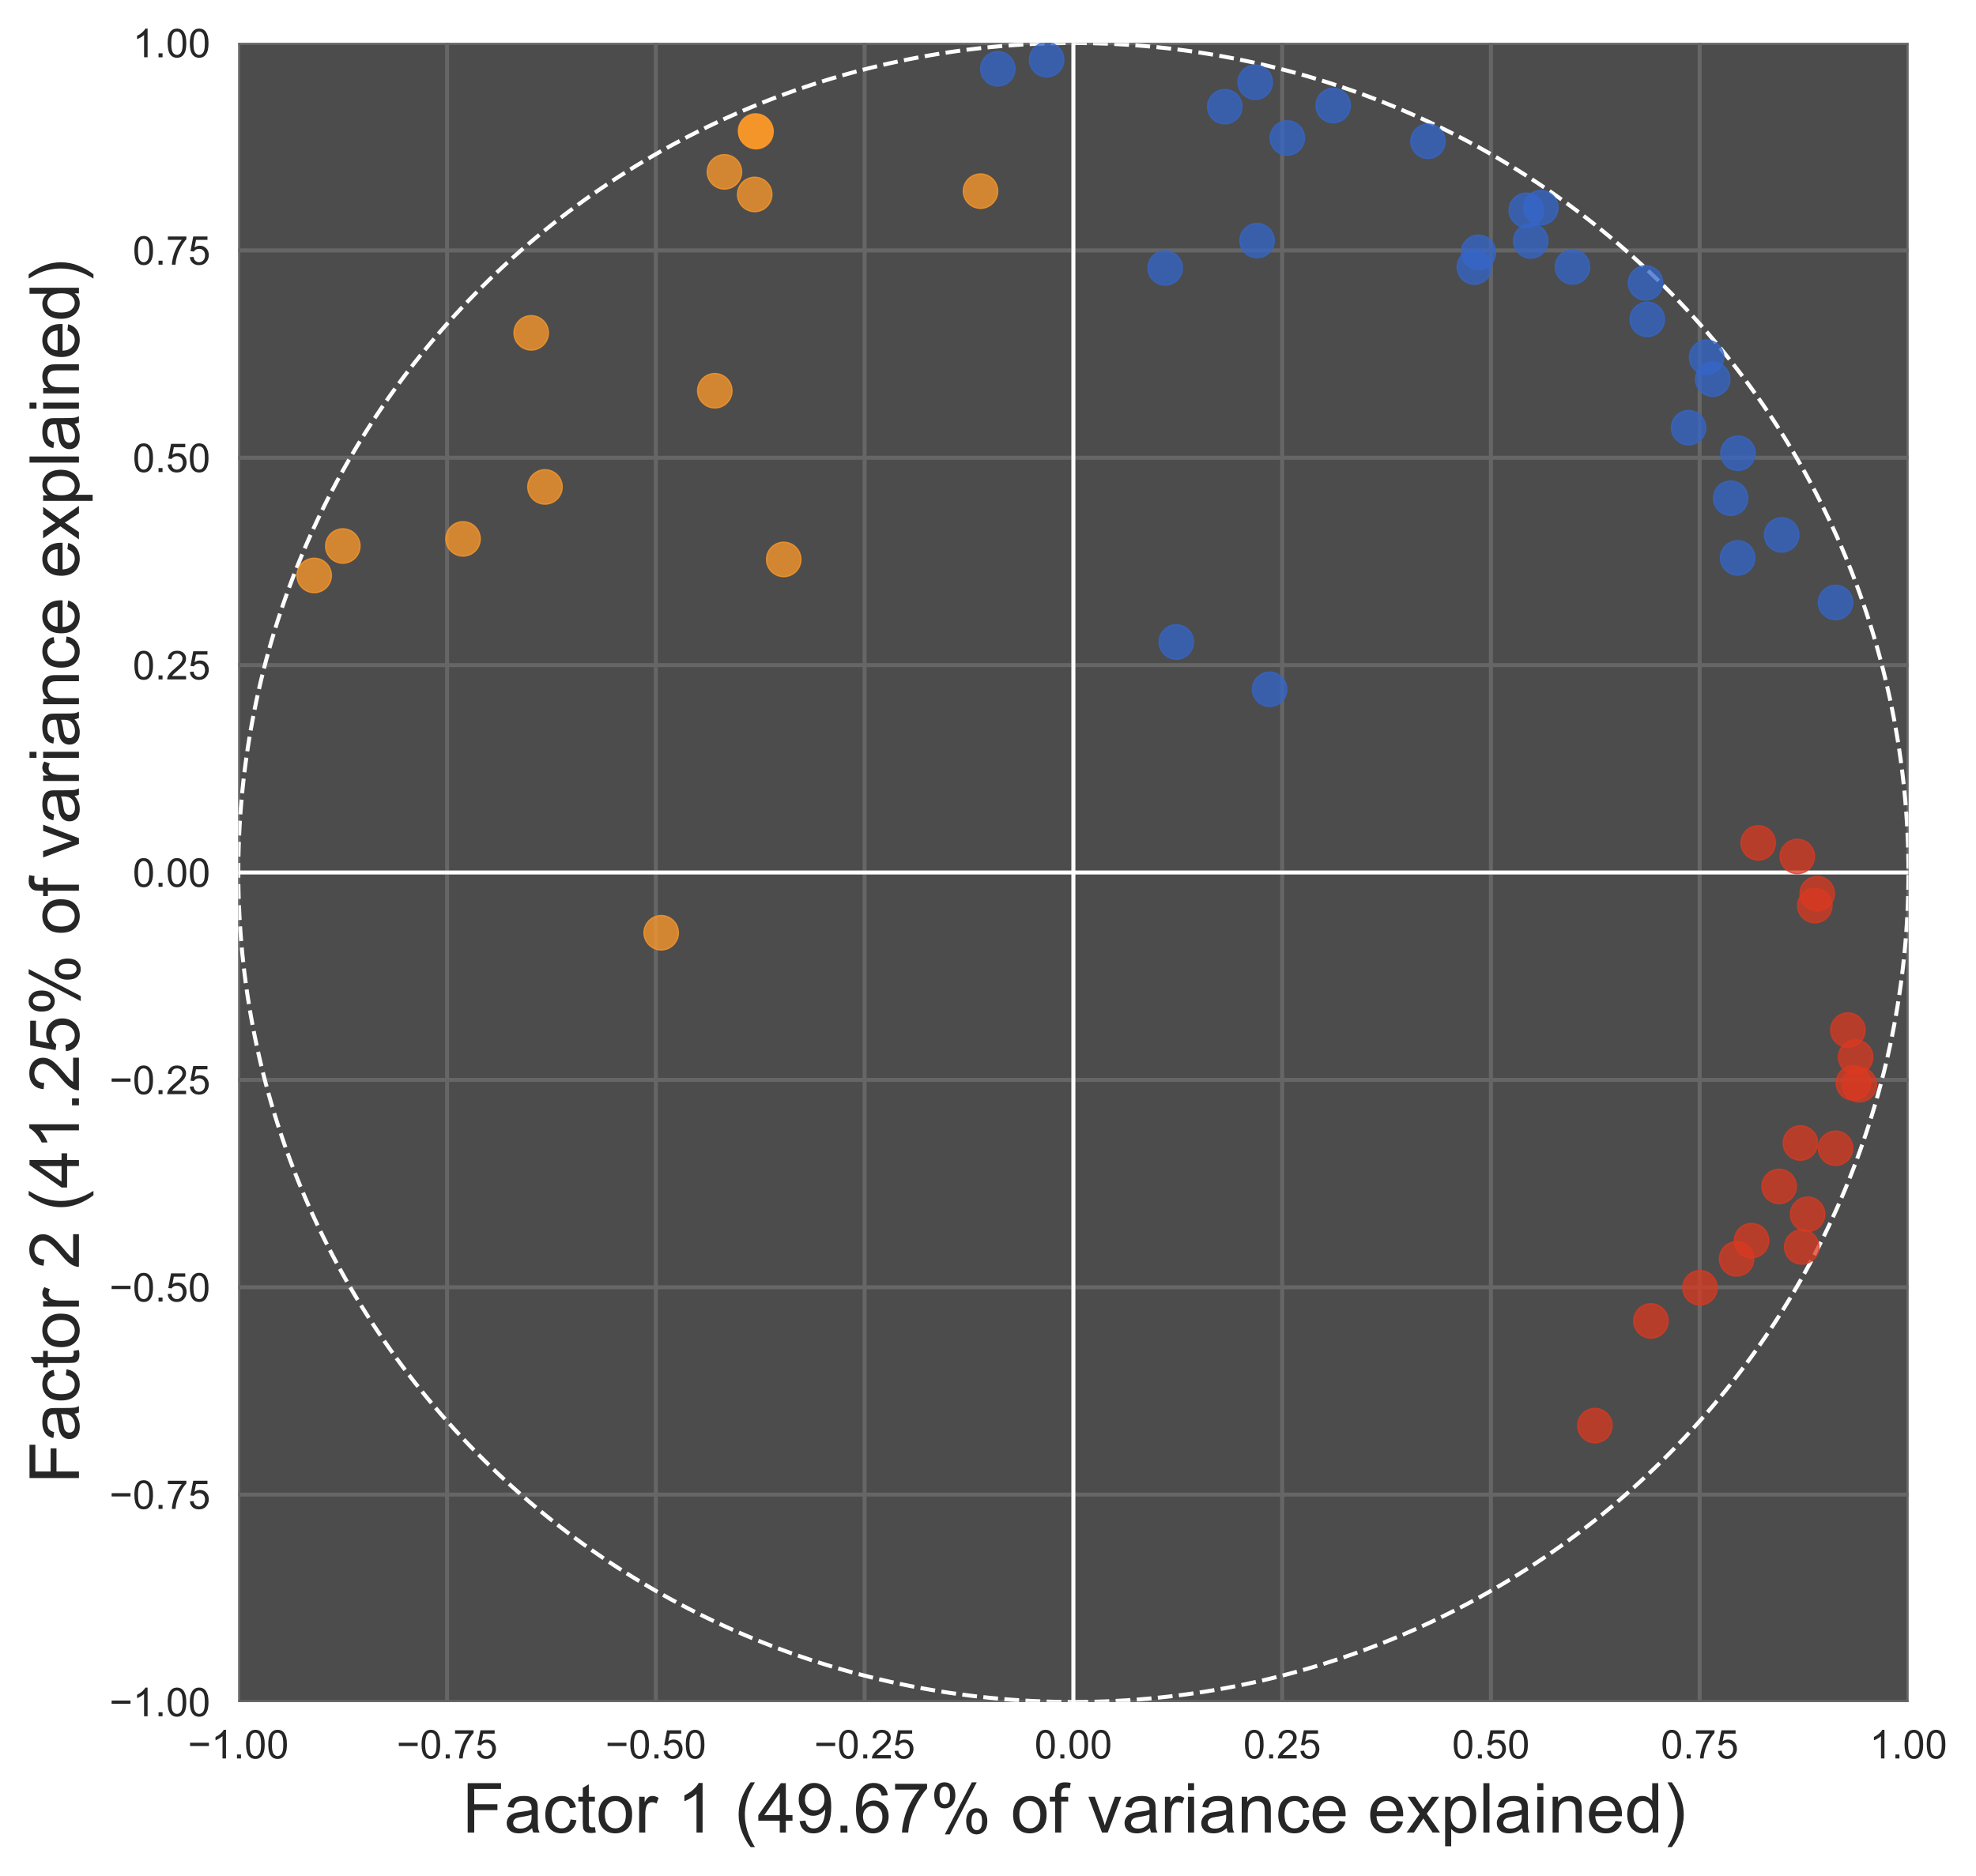 <?xml version="1.0" encoding="utf-8" standalone="no"?>
<!DOCTYPE svg PUBLIC "-//W3C//DTD SVG 1.1//EN"
  "http://www.w3.org/Graphics/SVG/1.1/DTD/svg11.dtd">
<!-- Created with matplotlib (https://matplotlib.org/) -->
<svg height="470.14pt" version="1.1" viewBox="0 0 495.148 470.14" width="495.148pt" xmlns="http://www.w3.org/2000/svg" xmlns:xlink="http://www.w3.org/1999/xlink">
 <defs>
  <style type="text/css">
*{stroke-linecap:butt;stroke-linejoin:round;}
  </style>
 </defs>
 <g id="figure_1">
  <g id="patch_1">
   <path d="M 0 470.14 
L 495.148 470.14 
L 495.148 0 
L 0 0 
z
" style="fill:#ffffff;"/>
  </g>
  <g id="axes_1">
   <g id="patch_2">
    <path d="M 59.718 426.579 
L 478.218 426.579 
L 478.218 10.779 
L 59.718 10.779 
z
" style="fill:#4c4c4c;"/>
   </g>
   <g id="matplotlib.axis_1">
    <g id="xtick_1">
     <g id="line2d_1">
      <path clip-path="url(#p91eb3bafde)" d="M 59.718 426.579 
L 59.718 10.779 
" style="fill:none;stroke:#666666;stroke-linecap:round;"/>
     </g>
     <g id="line2d_2"/>
     <g id="text_1">
      <!-- −1.00 -->
      <defs>
       <path d="M 52.828 31.203 
L 5.562 31.203 
L 5.562 39.406 
L 52.828 39.406 
z
" id="ArialMT-8722"/>
       <path d="M 37.25 0 
L 28.469 0 
L 28.469 56 
Q 25.297 52.984 20.141 49.953 
Q 14.984 46.922 10.891 45.406 
L 10.891 53.906 
Q 18.266 57.375 23.781 62.297 
Q 29.297 67.234 31.594 71.875 
L 37.25 71.875 
z
" id="ArialMT-49"/>
       <path d="M 9.078 0 
L 9.078 10.016 
L 19.094 10.016 
L 19.094 0 
z
" id="ArialMT-46"/>
       <path d="M 4.156 35.297 
Q 4.156 48 6.766 55.734 
Q 9.375 63.484 14.516 67.672 
Q 19.672 71.875 27.484 71.875 
Q 33.25 71.875 37.594 69.547 
Q 41.938 67.234 44.766 62.859 
Q 47.609 58.5 49.219 52.219 
Q 50.828 45.953 50.828 35.297 
Q 50.828 22.703 48.234 14.969 
Q 45.656 7.234 40.5 3 
Q 35.359 -1.219 27.484 -1.219 
Q 17.141 -1.219 11.234 6.203 
Q 4.156 15.141 4.156 35.297 
z
M 13.188 35.297 
Q 13.188 17.672 17.312 11.828 
Q 21.438 6 27.484 6 
Q 33.547 6 37.672 11.859 
Q 41.797 17.719 41.797 35.297 
Q 41.797 52.984 37.672 58.781 
Q 33.547 64.594 27.391 64.594 
Q 21.344 64.594 17.719 59.469 
Q 13.188 52.938 13.188 35.297 
z
" id="ArialMT-48"/>
      </defs>
      <g style="fill:#262626;" transform="translate(47.067 440.737)scale(0.1 -0.1)">
       <use xlink:href="#ArialMT-8722"/>
       <use x="58.398" xlink:href="#ArialMT-49"/>
       <use x="114.014" xlink:href="#ArialMT-46"/>
       <use x="141.797" xlink:href="#ArialMT-48"/>
       <use x="197.412" xlink:href="#ArialMT-48"/>
      </g>
     </g>
    </g>
    <g id="xtick_2">
     <g id="line2d_3">
      <path clip-path="url(#p91eb3bafde)" d="M 112.03 426.579 
L 112.03 10.779 
" style="fill:none;stroke:#666666;stroke-linecap:round;"/>
     </g>
     <g id="line2d_4"/>
     <g id="text_2">
      <!-- −0.75 -->
      <defs>
       <path d="M 4.734 62.203 
L 4.734 70.656 
L 51.078 70.656 
L 51.078 63.812 
Q 44.234 56.547 37.516 44.484 
Q 30.812 32.422 27.156 19.672 
Q 24.516 10.688 23.781 0 
L 14.75 0 
Q 14.891 8.453 18.062 20.406 
Q 21.234 32.375 27.172 43.484 
Q 33.109 54.594 39.797 62.203 
z
" id="ArialMT-55"/>
       <path d="M 4.156 18.75 
L 13.375 19.531 
Q 14.406 12.797 18.141 9.391 
Q 21.875 6 27.156 6 
Q 33.5 6 37.891 10.781 
Q 42.281 15.578 42.281 23.484 
Q 42.281 31 38.062 35.344 
Q 33.844 39.703 27 39.703 
Q 22.75 39.703 19.328 37.766 
Q 15.922 35.844 13.969 32.766 
L 5.719 33.844 
L 12.641 70.609 
L 48.25 70.609 
L 48.25 62.203 
L 19.672 62.203 
L 15.828 42.969 
Q 22.266 47.469 29.344 47.469 
Q 38.719 47.469 45.156 40.969 
Q 51.609 34.469 51.609 24.266 
Q 51.609 14.547 45.953 7.469 
Q 39.062 -1.219 27.156 -1.219 
Q 17.391 -1.219 11.203 4.25 
Q 5.031 9.719 4.156 18.75 
z
" id="ArialMT-53"/>
      </defs>
      <g style="fill:#262626;" transform="translate(99.379 440.737)scale(0.1 -0.1)">
       <use xlink:href="#ArialMT-8722"/>
       <use x="58.398" xlink:href="#ArialMT-48"/>
       <use x="114.014" xlink:href="#ArialMT-46"/>
       <use x="141.797" xlink:href="#ArialMT-55"/>
       <use x="197.412" xlink:href="#ArialMT-53"/>
      </g>
     </g>
    </g>
    <g id="xtick_3">
     <g id="line2d_5">
      <path clip-path="url(#p91eb3bafde)" d="M 164.343 426.579 
L 164.343 10.779 
" style="fill:none;stroke:#666666;stroke-linecap:round;"/>
     </g>
     <g id="line2d_6"/>
     <g id="text_3">
      <!-- −0.50 -->
      <g style="fill:#262626;" transform="translate(151.692 440.737)scale(0.1 -0.1)">
       <use xlink:href="#ArialMT-8722"/>
       <use x="58.398" xlink:href="#ArialMT-48"/>
       <use x="114.014" xlink:href="#ArialMT-46"/>
       <use x="141.797" xlink:href="#ArialMT-53"/>
       <use x="197.412" xlink:href="#ArialMT-48"/>
      </g>
     </g>
    </g>
    <g id="xtick_4">
     <g id="line2d_7">
      <path clip-path="url(#p91eb3bafde)" d="M 216.655 426.579 
L 216.655 10.779 
" style="fill:none;stroke:#666666;stroke-linecap:round;"/>
     </g>
     <g id="line2d_8"/>
     <g id="text_4">
      <!-- −0.25 -->
      <defs>
       <path d="M 50.344 8.453 
L 50.344 0 
L 3.031 0 
Q 2.938 3.172 4.047 6.109 
Q 5.859 10.938 9.828 15.625 
Q 13.812 20.312 21.344 26.469 
Q 33.016 36.031 37.109 41.625 
Q 41.219 47.219 41.219 52.203 
Q 41.219 57.422 37.469 61 
Q 33.734 64.594 27.734 64.594 
Q 21.391 64.594 17.578 60.781 
Q 13.766 56.984 13.719 50.25 
L 4.688 51.172 
Q 5.609 61.281 11.656 66.578 
Q 17.719 71.875 27.938 71.875 
Q 38.234 71.875 44.234 66.156 
Q 50.25 60.453 50.25 52 
Q 50.25 47.703 48.484 43.547 
Q 46.734 39.406 42.656 34.812 
Q 38.578 30.219 29.109 22.219 
Q 21.188 15.578 18.938 13.203 
Q 16.703 10.844 15.234 8.453 
z
" id="ArialMT-50"/>
      </defs>
      <g style="fill:#262626;" transform="translate(204.004 440.737)scale(0.1 -0.1)">
       <use xlink:href="#ArialMT-8722"/>
       <use x="58.398" xlink:href="#ArialMT-48"/>
       <use x="114.014" xlink:href="#ArialMT-46"/>
       <use x="141.797" xlink:href="#ArialMT-50"/>
       <use x="197.412" xlink:href="#ArialMT-53"/>
      </g>
     </g>
    </g>
    <g id="xtick_5">
     <g id="line2d_9">
      <path clip-path="url(#p91eb3bafde)" d="M 268.968 426.579 
L 268.968 10.779 
" style="fill:none;stroke:#666666;stroke-linecap:round;"/>
     </g>
     <g id="line2d_10"/>
     <g id="text_5">
      <!-- 0.00 -->
      <g style="fill:#262626;" transform="translate(259.237 440.737)scale(0.1 -0.1)">
       <use xlink:href="#ArialMT-48"/>
       <use x="55.615" xlink:href="#ArialMT-46"/>
       <use x="83.398" xlink:href="#ArialMT-48"/>
       <use x="139.014" xlink:href="#ArialMT-48"/>
      </g>
     </g>
    </g>
    <g id="xtick_6">
     <g id="line2d_11">
      <path clip-path="url(#p91eb3bafde)" d="M 321.28 426.579 
L 321.28 10.779 
" style="fill:none;stroke:#666666;stroke-linecap:round;"/>
     </g>
     <g id="line2d_12"/>
     <g id="text_6">
      <!-- 0.25 -->
      <g style="fill:#262626;" transform="translate(311.55 440.737)scale(0.1 -0.1)">
       <use xlink:href="#ArialMT-48"/>
       <use x="55.615" xlink:href="#ArialMT-46"/>
       <use x="83.398" xlink:href="#ArialMT-50"/>
       <use x="139.014" xlink:href="#ArialMT-53"/>
      </g>
     </g>
    </g>
    <g id="xtick_7">
     <g id="line2d_13">
      <path clip-path="url(#p91eb3bafde)" d="M 373.593 426.579 
L 373.593 10.779 
" style="fill:none;stroke:#666666;stroke-linecap:round;"/>
     </g>
     <g id="line2d_14"/>
     <g id="text_7">
      <!-- 0.50 -->
      <g style="fill:#262626;" transform="translate(363.862 440.737)scale(0.1 -0.1)">
       <use xlink:href="#ArialMT-48"/>
       <use x="55.615" xlink:href="#ArialMT-46"/>
       <use x="83.398" xlink:href="#ArialMT-53"/>
       <use x="139.014" xlink:href="#ArialMT-48"/>
      </g>
     </g>
    </g>
    <g id="xtick_8">
     <g id="line2d_15">
      <path clip-path="url(#p91eb3bafde)" d="M 425.905 426.579 
L 425.905 10.779 
" style="fill:none;stroke:#666666;stroke-linecap:round;"/>
     </g>
     <g id="line2d_16"/>
     <g id="text_8">
      <!-- 0.75 -->
      <g style="fill:#262626;" transform="translate(416.175 440.737)scale(0.1 -0.1)">
       <use xlink:href="#ArialMT-48"/>
       <use x="55.615" xlink:href="#ArialMT-46"/>
       <use x="83.398" xlink:href="#ArialMT-55"/>
       <use x="139.014" xlink:href="#ArialMT-53"/>
      </g>
     </g>
    </g>
    <g id="xtick_9">
     <g id="line2d_17">
      <path clip-path="url(#p91eb3bafde)" d="M 478.218 426.579 
L 478.218 10.779 
" style="fill:none;stroke:#666666;stroke-linecap:round;"/>
     </g>
     <g id="line2d_18"/>
     <g id="text_9">
      <!-- 1.00 -->
      <g style="fill:#262626;" transform="translate(468.487 440.737)scale(0.1 -0.1)">
       <use xlink:href="#ArialMT-49"/>
       <use x="55.615" xlink:href="#ArialMT-46"/>
       <use x="83.398" xlink:href="#ArialMT-48"/>
       <use x="139.014" xlink:href="#ArialMT-48"/>
      </g>
     </g>
    </g>
    <g id="text_10">
     <!-- Factor 1 (49.67% of variance explained) -->
     <defs>
      <path d="M 8.203 0 
L 8.203 71.578 
L 56.5 71.578 
L 56.5 63.141 
L 17.672 63.141 
L 17.672 40.969 
L 51.266 40.969 
L 51.266 32.516 
L 17.672 32.516 
L 17.672 0 
z
" id="ArialMT-70"/>
      <path d="M 40.438 6.391 
Q 35.547 2.25 31.031 0.531 
Q 26.516 -1.172 21.344 -1.172 
Q 12.797 -1.172 8.203 3 
Q 3.609 7.172 3.609 13.672 
Q 3.609 17.484 5.344 20.625 
Q 7.078 23.781 9.891 25.688 
Q 12.703 27.594 16.219 28.562 
Q 18.797 29.25 24.031 29.891 
Q 34.672 31.156 39.703 32.906 
Q 39.75 34.719 39.75 35.203 
Q 39.75 40.578 37.25 42.781 
Q 33.891 45.75 27.25 45.75 
Q 21.047 45.75 18.094 43.578 
Q 15.141 41.406 13.719 35.891 
L 5.125 37.062 
Q 6.297 42.578 8.984 45.969 
Q 11.672 49.359 16.75 51.188 
Q 21.828 53.031 28.516 53.031 
Q 35.156 53.031 39.297 51.469 
Q 43.453 49.906 45.406 47.531 
Q 47.359 45.172 48.141 41.547 
Q 48.578 39.312 48.578 33.453 
L 48.578 21.734 
Q 48.578 9.469 49.141 6.219 
Q 49.703 2.984 51.375 0 
L 42.188 0 
Q 40.828 2.734 40.438 6.391 
z
M 39.703 26.031 
Q 34.906 24.078 25.344 22.703 
Q 19.922 21.922 17.672 20.938 
Q 15.438 19.969 14.203 18.094 
Q 12.984 16.219 12.984 13.922 
Q 12.984 10.406 15.641 8.062 
Q 18.312 5.719 23.438 5.719 
Q 28.516 5.719 32.469 7.938 
Q 36.422 10.156 38.281 14.016 
Q 39.703 17 39.703 22.797 
z
" id="ArialMT-97"/>
      <path d="M 40.438 19 
L 49.078 17.875 
Q 47.656 8.938 41.812 3.875 
Q 35.984 -1.172 27.484 -1.172 
Q 16.844 -1.172 10.375 5.781 
Q 3.906 12.75 3.906 25.734 
Q 3.906 34.125 6.688 40.422 
Q 9.469 46.734 15.156 49.875 
Q 20.844 53.031 27.547 53.031 
Q 35.984 53.031 41.359 48.75 
Q 46.734 44.484 48.25 36.625 
L 39.703 35.297 
Q 38.484 40.531 35.375 43.156 
Q 32.281 45.797 27.875 45.797 
Q 21.234 45.797 17.078 41.031 
Q 12.938 36.281 12.938 25.984 
Q 12.938 15.531 16.938 10.797 
Q 20.953 6.062 27.391 6.062 
Q 32.562 6.062 36.031 9.234 
Q 39.5 12.406 40.438 19 
z
" id="ArialMT-99"/>
      <path d="M 25.781 7.859 
L 27.047 0.094 
Q 23.344 -0.688 20.406 -0.688 
Q 15.625 -0.688 12.984 0.828 
Q 10.359 2.344 9.281 4.812 
Q 8.203 7.281 8.203 15.188 
L 8.203 45.016 
L 1.766 45.016 
L 1.766 51.859 
L 8.203 51.859 
L 8.203 64.703 
L 16.938 69.969 
L 16.938 51.859 
L 25.781 51.859 
L 25.781 45.016 
L 16.938 45.016 
L 16.938 14.703 
Q 16.938 10.938 17.406 9.859 
Q 17.875 8.797 18.922 8.156 
Q 19.969 7.516 21.922 7.516 
Q 23.391 7.516 25.781 7.859 
z
" id="ArialMT-116"/>
      <path d="M 3.328 25.922 
Q 3.328 40.328 11.328 47.266 
Q 18.016 53.031 27.641 53.031 
Q 38.328 53.031 45.109 46.016 
Q 51.906 39.016 51.906 26.656 
Q 51.906 16.656 48.906 10.906 
Q 45.906 5.172 40.156 2 
Q 34.422 -1.172 27.641 -1.172 
Q 16.75 -1.172 10.031 5.812 
Q 3.328 12.797 3.328 25.922 
z
M 12.359 25.922 
Q 12.359 15.969 16.703 11.016 
Q 21.047 6.062 27.641 6.062 
Q 34.188 6.062 38.531 11.031 
Q 42.875 16.016 42.875 26.219 
Q 42.875 35.844 38.5 40.797 
Q 34.125 45.75 27.641 45.75 
Q 21.047 45.75 16.703 40.812 
Q 12.359 35.891 12.359 25.922 
z
" id="ArialMT-111"/>
      <path d="M 6.5 0 
L 6.5 51.859 
L 14.406 51.859 
L 14.406 44 
Q 17.438 49.516 20 51.266 
Q 22.562 53.031 25.641 53.031 
Q 30.078 53.031 34.672 50.203 
L 31.641 42.047 
Q 28.422 43.953 25.203 43.953 
Q 22.312 43.953 20.016 42.219 
Q 17.719 40.484 16.75 37.406 
Q 15.281 32.719 15.281 27.156 
L 15.281 0 
z
" id="ArialMT-114"/>
      <path id="ArialMT-32"/>
      <path d="M 23.391 -21.047 
Q 16.109 -11.859 11.078 0.438 
Q 6.062 12.75 6.062 25.922 
Q 6.062 37.547 9.812 48.188 
Q 14.203 60.547 23.391 72.797 
L 29.688 72.797 
Q 23.781 62.641 21.875 58.297 
Q 18.891 51.562 17.188 44.234 
Q 15.094 35.109 15.094 25.875 
Q 15.094 2.391 29.688 -21.047 
z
" id="ArialMT-40"/>
      <path d="M 32.328 0 
L 32.328 17.141 
L 1.266 17.141 
L 1.266 25.203 
L 33.938 71.578 
L 41.109 71.578 
L 41.109 25.203 
L 50.781 25.203 
L 50.781 17.141 
L 41.109 17.141 
L 41.109 0 
z
M 32.328 25.203 
L 32.328 57.469 
L 9.906 25.203 
z
" id="ArialMT-52"/>
      <path d="M 5.469 16.547 
L 13.922 17.328 
Q 14.984 11.375 18.016 8.688 
Q 21.047 6 25.781 6 
Q 29.828 6 32.875 7.859 
Q 35.938 9.719 37.891 12.812 
Q 39.844 15.922 41.156 21.188 
Q 42.484 26.469 42.484 31.938 
Q 42.484 32.516 42.438 33.688 
Q 39.797 29.5 35.234 26.875 
Q 30.672 24.266 25.344 24.266 
Q 16.453 24.266 10.297 30.703 
Q 4.156 37.156 4.156 47.703 
Q 4.156 58.594 10.578 65.234 
Q 17 71.875 26.656 71.875 
Q 33.641 71.875 39.422 68.109 
Q 45.219 64.359 48.219 57.391 
Q 51.219 50.438 51.219 37.25 
Q 51.219 23.531 48.234 15.406 
Q 45.266 7.281 39.375 3.031 
Q 33.5 -1.219 25.594 -1.219 
Q 17.188 -1.219 11.859 3.438 
Q 6.547 8.109 5.469 16.547 
z
M 41.453 48.141 
Q 41.453 55.719 37.422 60.156 
Q 33.406 64.594 27.734 64.594 
Q 21.875 64.594 17.531 59.812 
Q 13.188 55.031 13.188 47.406 
Q 13.188 40.578 17.312 36.297 
Q 21.438 32.031 27.484 32.031 
Q 33.594 32.031 37.516 36.297 
Q 41.453 40.578 41.453 48.141 
z
" id="ArialMT-57"/>
      <path d="M 49.75 54.047 
L 41.016 53.375 
Q 39.844 58.547 37.703 60.891 
Q 34.125 64.656 28.906 64.656 
Q 24.703 64.656 21.531 62.312 
Q 17.391 59.281 14.984 53.469 
Q 12.594 47.656 12.5 36.922 
Q 15.672 41.75 20.266 44.094 
Q 24.859 46.438 29.891 46.438 
Q 38.672 46.438 44.844 39.969 
Q 51.031 33.5 51.031 23.25 
Q 51.031 16.5 48.125 10.719 
Q 45.219 4.938 40.141 1.859 
Q 35.062 -1.219 28.609 -1.219 
Q 17.625 -1.219 10.688 6.859 
Q 3.766 14.938 3.766 33.5 
Q 3.766 54.25 11.422 63.672 
Q 18.109 71.875 29.438 71.875 
Q 37.891 71.875 43.281 67.141 
Q 48.688 62.406 49.75 54.047 
z
M 13.875 23.188 
Q 13.875 18.656 15.797 14.5 
Q 17.719 10.359 21.188 8.172 
Q 24.656 6 28.469 6 
Q 34.031 6 38.031 10.484 
Q 42.047 14.984 42.047 22.703 
Q 42.047 30.125 38.078 34.391 
Q 34.125 38.672 28.125 38.672 
Q 22.172 38.672 18.016 34.391 
Q 13.875 30.125 13.875 23.188 
z
" id="ArialMT-54"/>
      <path d="M 5.812 54.391 
Q 5.812 62.062 9.672 67.422 
Q 13.531 72.797 20.844 72.797 
Q 27.594 72.797 32 67.984 
Q 36.422 63.188 36.422 53.859 
Q 36.422 44.781 31.953 39.875 
Q 27.484 34.969 20.953 34.969 
Q 14.453 34.969 10.125 39.797 
Q 5.812 44.625 5.812 54.391 
z
M 21.094 66.75 
Q 17.828 66.75 15.656 63.906 
Q 13.484 61.078 13.484 53.516 
Q 13.484 46.625 15.672 43.812 
Q 17.875 41.016 21.094 41.016 
Q 24.422 41.016 26.594 43.844 
Q 28.766 46.688 28.766 54.203 
Q 28.766 61.141 26.562 63.938 
Q 24.359 66.75 21.094 66.75 
z
M 21.141 -2.641 
L 60.297 72.797 
L 67.438 72.797 
L 28.422 -2.641 
z
M 52.094 16.797 
Q 52.094 24.516 55.953 29.859 
Q 59.812 35.203 67.188 35.203 
Q 73.922 35.203 78.344 30.391 
Q 82.766 25.594 82.766 16.266 
Q 82.766 7.172 78.297 2.266 
Q 73.828 -2.641 67.234 -2.641 
Q 60.75 -2.641 56.422 2.219 
Q 52.094 7.078 52.094 16.797 
z
M 67.438 29.156 
Q 64.109 29.156 61.938 26.312 
Q 59.766 23.484 59.766 15.922 
Q 59.766 9.078 61.953 6.25 
Q 64.156 3.422 67.391 3.422 
Q 70.75 3.422 72.922 6.25 
Q 75.094 9.078 75.094 16.609 
Q 75.094 23.531 72.891 26.344 
Q 70.703 29.156 67.438 29.156 
z
" id="ArialMT-37"/>
      <path d="M 8.688 0 
L 8.688 45.016 
L 0.922 45.016 
L 0.922 51.859 
L 8.688 51.859 
L 8.688 57.375 
Q 8.688 62.594 9.625 65.141 
Q 10.891 68.562 14.078 70.672 
Q 17.281 72.797 23.047 72.797 
Q 26.766 72.797 31.25 71.922 
L 29.938 64.266 
Q 27.203 64.75 24.75 64.75 
Q 20.75 64.75 19.094 63.031 
Q 17.438 61.328 17.438 56.641 
L 17.438 51.859 
L 27.547 51.859 
L 27.547 45.016 
L 17.438 45.016 
L 17.438 0 
z
" id="ArialMT-102"/>
      <path d="M 21 0 
L 1.266 51.859 
L 10.547 51.859 
L 21.688 20.797 
Q 23.484 15.766 25 10.359 
Q 26.172 14.453 28.266 20.219 
L 39.797 51.859 
L 48.828 51.859 
L 29.203 0 
z
" id="ArialMT-118"/>
      <path d="M 6.641 61.469 
L 6.641 71.578 
L 15.438 71.578 
L 15.438 61.469 
z
M 6.641 0 
L 6.641 51.859 
L 15.438 51.859 
L 15.438 0 
z
" id="ArialMT-105"/>
      <path d="M 6.594 0 
L 6.594 51.859 
L 14.5 51.859 
L 14.5 44.484 
Q 20.219 53.031 31 53.031 
Q 35.688 53.031 39.625 51.344 
Q 43.562 49.656 45.516 46.922 
Q 47.469 44.188 48.25 40.438 
Q 48.734 37.984 48.734 31.891 
L 48.734 0 
L 39.938 0 
L 39.938 31.547 
Q 39.938 36.922 38.906 39.578 
Q 37.891 42.234 35.281 43.812 
Q 32.672 45.406 29.156 45.406 
Q 23.531 45.406 19.453 41.844 
Q 15.375 38.281 15.375 28.328 
L 15.375 0 
z
" id="ArialMT-110"/>
      <path d="M 42.094 16.703 
L 51.172 15.578 
Q 49.031 7.625 43.219 3.219 
Q 37.406 -1.172 28.375 -1.172 
Q 17 -1.172 10.328 5.828 
Q 3.656 12.844 3.656 25.484 
Q 3.656 38.578 10.391 45.797 
Q 17.141 53.031 27.875 53.031 
Q 38.281 53.031 44.875 45.953 
Q 51.469 38.875 51.469 26.031 
Q 51.469 25.25 51.422 23.688 
L 12.75 23.688 
Q 13.234 15.141 17.578 10.594 
Q 21.922 6.062 28.422 6.062 
Q 33.25 6.062 36.672 8.594 
Q 40.094 11.141 42.094 16.703 
z
M 13.234 30.906 
L 42.188 30.906 
Q 41.609 37.453 38.875 40.719 
Q 34.672 45.797 27.984 45.797 
Q 21.922 45.797 17.797 41.75 
Q 13.672 37.703 13.234 30.906 
z
" id="ArialMT-101"/>
      <path d="M 0.734 0 
L 19.672 26.953 
L 2.156 51.859 
L 13.141 51.859 
L 21.094 39.703 
Q 23.344 36.234 24.703 33.891 
Q 26.859 37.109 28.656 39.594 
L 37.406 51.859 
L 47.906 51.859 
L 29.984 27.438 
L 49.266 0 
L 38.484 0 
L 27.828 16.109 
L 25 20.453 
L 11.375 0 
z
" id="ArialMT-120"/>
      <path d="M 6.594 -19.875 
L 6.594 51.859 
L 14.594 51.859 
L 14.594 45.125 
Q 17.438 49.078 21 51.047 
Q 24.562 53.031 29.641 53.031 
Q 36.281 53.031 41.359 49.609 
Q 46.438 46.188 49.016 39.953 
Q 51.609 33.734 51.609 26.312 
Q 51.609 18.359 48.75 11.984 
Q 45.906 5.609 40.453 2.219 
Q 35.016 -1.172 29 -1.172 
Q 24.609 -1.172 21.109 0.688 
Q 17.625 2.547 15.375 5.375 
L 15.375 -19.875 
z
M 14.547 25.641 
Q 14.547 15.625 18.594 10.844 
Q 22.656 6.062 28.422 6.062 
Q 34.281 6.062 38.453 11.016 
Q 42.625 15.969 42.625 26.375 
Q 42.625 36.281 38.547 41.203 
Q 34.469 46.141 28.812 46.141 
Q 23.188 46.141 18.859 40.891 
Q 14.547 35.641 14.547 25.641 
z
" id="ArialMT-112"/>
      <path d="M 6.391 0 
L 6.391 71.578 
L 15.188 71.578 
L 15.188 0 
z
" id="ArialMT-108"/>
      <path d="M 40.234 0 
L 40.234 6.547 
Q 35.297 -1.172 25.734 -1.172 
Q 19.531 -1.172 14.328 2.25 
Q 9.125 5.672 6.266 11.797 
Q 3.422 17.922 3.422 25.875 
Q 3.422 33.641 6 39.969 
Q 8.594 46.297 13.766 49.656 
Q 18.953 53.031 25.344 53.031 
Q 30.031 53.031 33.688 51.047 
Q 37.359 49.078 39.656 45.906 
L 39.656 71.578 
L 48.391 71.578 
L 48.391 0 
z
M 12.453 25.875 
Q 12.453 15.922 16.641 10.984 
Q 20.844 6.062 26.562 6.062 
Q 32.328 6.062 36.344 10.766 
Q 40.375 15.484 40.375 25.141 
Q 40.375 35.797 36.266 40.766 
Q 32.172 45.75 26.172 45.75 
Q 20.312 45.75 16.375 40.969 
Q 12.453 36.188 12.453 25.875 
z
" id="ArialMT-100"/>
      <path d="M 12.359 -21.047 
L 6.062 -21.047 
Q 20.656 2.391 20.656 25.875 
Q 20.656 35.062 18.562 44.094 
Q 16.891 51.422 13.922 58.156 
Q 12.016 62.547 6.062 72.797 
L 12.359 72.797 
Q 21.531 60.547 25.922 48.188 
Q 29.688 37.547 29.688 25.922 
Q 29.688 12.75 24.625 0.438 
Q 19.578 -11.859 12.359 -21.047 
z
" id="ArialMT-41"/>
     </defs>
     <g style="fill:#262626;" transform="translate(115.775 459.304)scale(0.173 -0.173)">
      <use xlink:href="#ArialMT-70"/>
      <use x="61.084" xlink:href="#ArialMT-97"/>
      <use x="116.699" xlink:href="#ArialMT-99"/>
      <use x="166.699" xlink:href="#ArialMT-116"/>
      <use x="194.482" xlink:href="#ArialMT-111"/>
      <use x="250.098" xlink:href="#ArialMT-114"/>
      <use x="283.398" xlink:href="#ArialMT-32"/>
      <use x="311.182" xlink:href="#ArialMT-49"/>
      <use x="366.797" xlink:href="#ArialMT-32"/>
      <use x="394.58" xlink:href="#ArialMT-40"/>
      <use x="427.881" xlink:href="#ArialMT-52"/>
      <use x="483.496" xlink:href="#ArialMT-57"/>
      <use x="539.111" xlink:href="#ArialMT-46"/>
      <use x="566.895" xlink:href="#ArialMT-54"/>
      <use x="622.51" xlink:href="#ArialMT-55"/>
      <use x="678.125" xlink:href="#ArialMT-37"/>
      <use x="767.041" xlink:href="#ArialMT-32"/>
      <use x="794.824" xlink:href="#ArialMT-111"/>
      <use x="850.439" xlink:href="#ArialMT-102"/>
      <use x="878.223" xlink:href="#ArialMT-32"/>
      <use x="906.006" xlink:href="#ArialMT-118"/>
      <use x="956.006" xlink:href="#ArialMT-97"/>
      <use x="1011.621" xlink:href="#ArialMT-114"/>
      <use x="1044.922" xlink:href="#ArialMT-105"/>
      <use x="1067.139" xlink:href="#ArialMT-97"/>
      <use x="1122.754" xlink:href="#ArialMT-110"/>
      <use x="1178.369" xlink:href="#ArialMT-99"/>
      <use x="1228.369" xlink:href="#ArialMT-101"/>
      <use x="1283.984" xlink:href="#ArialMT-32"/>
      <use x="1311.768" xlink:href="#ArialMT-101"/>
      <use x="1367.383" xlink:href="#ArialMT-120"/>
      <use x="1417.383" xlink:href="#ArialMT-112"/>
      <use x="1472.998" xlink:href="#ArialMT-108"/>
      <use x="1495.215" xlink:href="#ArialMT-97"/>
      <use x="1550.83" xlink:href="#ArialMT-105"/>
      <use x="1573.047" xlink:href="#ArialMT-110"/>
      <use x="1628.662" xlink:href="#ArialMT-101"/>
      <use x="1684.277" xlink:href="#ArialMT-100"/>
      <use x="1739.893" xlink:href="#ArialMT-41"/>
     </g>
    </g>
   </g>
   <g id="matplotlib.axis_2">
    <g id="ytick_1">
     <g id="line2d_19">
      <path clip-path="url(#p91eb3bafde)" d="M 59.718 426.579 
L 478.218 426.579 
" style="fill:none;stroke:#666666;stroke-linecap:round;"/>
     </g>
     <g id="line2d_20"/>
     <g id="text_11">
      <!-- −1.00 -->
      <g style="fill:#262626;" transform="translate(27.416 430.158)scale(0.1 -0.1)">
       <use xlink:href="#ArialMT-8722"/>
       <use x="58.398" xlink:href="#ArialMT-49"/>
       <use x="114.014" xlink:href="#ArialMT-46"/>
       <use x="141.797" xlink:href="#ArialMT-48"/>
       <use x="197.412" xlink:href="#ArialMT-48"/>
      </g>
     </g>
    </g>
    <g id="ytick_2">
     <g id="line2d_21">
      <path clip-path="url(#p91eb3bafde)" d="M 59.718 374.604 
L 478.218 374.604 
" style="fill:none;stroke:#666666;stroke-linecap:round;"/>
     </g>
     <g id="line2d_22"/>
     <g id="text_12">
      <!-- −0.75 -->
      <g style="fill:#262626;" transform="translate(27.416 378.183)scale(0.1 -0.1)">
       <use xlink:href="#ArialMT-8722"/>
       <use x="58.398" xlink:href="#ArialMT-48"/>
       <use x="114.014" xlink:href="#ArialMT-46"/>
       <use x="141.797" xlink:href="#ArialMT-55"/>
       <use x="197.412" xlink:href="#ArialMT-53"/>
      </g>
     </g>
    </g>
    <g id="ytick_3">
     <g id="line2d_23">
      <path clip-path="url(#p91eb3bafde)" d="M 59.718 322.629 
L 478.218 322.629 
" style="fill:none;stroke:#666666;stroke-linecap:round;"/>
     </g>
     <g id="line2d_24"/>
     <g id="text_13">
      <!-- −0.50 -->
      <g style="fill:#262626;" transform="translate(27.416 326.208)scale(0.1 -0.1)">
       <use xlink:href="#ArialMT-8722"/>
       <use x="58.398" xlink:href="#ArialMT-48"/>
       <use x="114.014" xlink:href="#ArialMT-46"/>
       <use x="141.797" xlink:href="#ArialMT-53"/>
       <use x="197.412" xlink:href="#ArialMT-48"/>
      </g>
     </g>
    </g>
    <g id="ytick_4">
     <g id="line2d_25">
      <path clip-path="url(#p91eb3bafde)" d="M 59.718 270.654 
L 478.218 270.654 
" style="fill:none;stroke:#666666;stroke-linecap:round;"/>
     </g>
     <g id="line2d_26"/>
     <g id="text_14">
      <!-- −0.25 -->
      <g style="fill:#262626;" transform="translate(27.416 274.233)scale(0.1 -0.1)">
       <use xlink:href="#ArialMT-8722"/>
       <use x="58.398" xlink:href="#ArialMT-48"/>
       <use x="114.014" xlink:href="#ArialMT-46"/>
       <use x="141.797" xlink:href="#ArialMT-50"/>
       <use x="197.412" xlink:href="#ArialMT-53"/>
      </g>
     </g>
    </g>
    <g id="ytick_5">
     <g id="line2d_27">
      <path clip-path="url(#p91eb3bafde)" d="M 59.718 218.679 
L 478.218 218.679 
" style="fill:none;stroke:#666666;stroke-linecap:round;"/>
     </g>
     <g id="line2d_28"/>
     <g id="text_15">
      <!-- 0.00 -->
      <g style="fill:#262626;" transform="translate(33.257 222.258)scale(0.1 -0.1)">
       <use xlink:href="#ArialMT-48"/>
       <use x="55.615" xlink:href="#ArialMT-46"/>
       <use x="83.398" xlink:href="#ArialMT-48"/>
       <use x="139.014" xlink:href="#ArialMT-48"/>
      </g>
     </g>
    </g>
    <g id="ytick_6">
     <g id="line2d_29">
      <path clip-path="url(#p91eb3bafde)" d="M 59.718 166.704 
L 478.218 166.704 
" style="fill:none;stroke:#666666;stroke-linecap:round;"/>
     </g>
     <g id="line2d_30"/>
     <g id="text_16">
      <!-- 0.25 -->
      <g style="fill:#262626;" transform="translate(33.257 170.283)scale(0.1 -0.1)">
       <use xlink:href="#ArialMT-48"/>
       <use x="55.615" xlink:href="#ArialMT-46"/>
       <use x="83.398" xlink:href="#ArialMT-50"/>
       <use x="139.014" xlink:href="#ArialMT-53"/>
      </g>
     </g>
    </g>
    <g id="ytick_7">
     <g id="line2d_31">
      <path clip-path="url(#p91eb3bafde)" d="M 59.718 114.729 
L 478.218 114.729 
" style="fill:none;stroke:#666666;stroke-linecap:round;"/>
     </g>
     <g id="line2d_32"/>
     <g id="text_17">
      <!-- 0.50 -->
      <g style="fill:#262626;" transform="translate(33.257 118.308)scale(0.1 -0.1)">
       <use xlink:href="#ArialMT-48"/>
       <use x="55.615" xlink:href="#ArialMT-46"/>
       <use x="83.398" xlink:href="#ArialMT-53"/>
       <use x="139.014" xlink:href="#ArialMT-48"/>
      </g>
     </g>
    </g>
    <g id="ytick_8">
     <g id="line2d_33">
      <path clip-path="url(#p91eb3bafde)" d="M 59.718 62.754 
L 478.218 62.754 
" style="fill:none;stroke:#666666;stroke-linecap:round;"/>
     </g>
     <g id="line2d_34"/>
     <g id="text_18">
      <!-- 0.75 -->
      <g style="fill:#262626;" transform="translate(33.257 66.333)scale(0.1 -0.1)">
       <use xlink:href="#ArialMT-48"/>
       <use x="55.615" xlink:href="#ArialMT-46"/>
       <use x="83.398" xlink:href="#ArialMT-55"/>
       <use x="139.014" xlink:href="#ArialMT-53"/>
      </g>
     </g>
    </g>
    <g id="ytick_9">
     <g id="line2d_35">
      <path clip-path="url(#p91eb3bafde)" d="M 59.718 10.779 
L 478.218 10.779 
" style="fill:none;stroke:#666666;stroke-linecap:round;"/>
     </g>
     <g id="line2d_36"/>
     <g id="text_19">
      <!-- 1.00 -->
      <g style="fill:#262626;" transform="translate(33.257 14.358)scale(0.1 -0.1)">
       <use xlink:href="#ArialMT-49"/>
       <use x="55.615" xlink:href="#ArialMT-46"/>
       <use x="83.398" xlink:href="#ArialMT-48"/>
       <use x="139.014" xlink:href="#ArialMT-48"/>
      </g>
     </g>
    </g>
    <g id="text_20">
     <!-- Factor 2 (41.25% of variance explained) -->
     <g style="fill:#262626;" transform="translate(19.779 371.872)rotate(-90)scale(0.173 -0.173)">
      <use xlink:href="#ArialMT-70"/>
      <use x="61.084" xlink:href="#ArialMT-97"/>
      <use x="116.699" xlink:href="#ArialMT-99"/>
      <use x="166.699" xlink:href="#ArialMT-116"/>
      <use x="194.482" xlink:href="#ArialMT-111"/>
      <use x="250.098" xlink:href="#ArialMT-114"/>
      <use x="283.398" xlink:href="#ArialMT-32"/>
      <use x="311.182" xlink:href="#ArialMT-50"/>
      <use x="366.797" xlink:href="#ArialMT-32"/>
      <use x="394.58" xlink:href="#ArialMT-40"/>
      <use x="427.881" xlink:href="#ArialMT-52"/>
      <use x="483.496" xlink:href="#ArialMT-49"/>
      <use x="539.111" xlink:href="#ArialMT-46"/>
      <use x="566.895" xlink:href="#ArialMT-50"/>
      <use x="622.51" xlink:href="#ArialMT-53"/>
      <use x="678.125" xlink:href="#ArialMT-37"/>
      <use x="767.041" xlink:href="#ArialMT-32"/>
      <use x="794.824" xlink:href="#ArialMT-111"/>
      <use x="850.439" xlink:href="#ArialMT-102"/>
      <use x="878.223" xlink:href="#ArialMT-32"/>
      <use x="906.006" xlink:href="#ArialMT-118"/>
      <use x="956.006" xlink:href="#ArialMT-97"/>
      <use x="1011.621" xlink:href="#ArialMT-114"/>
      <use x="1044.922" xlink:href="#ArialMT-105"/>
      <use x="1067.139" xlink:href="#ArialMT-97"/>
      <use x="1122.754" xlink:href="#ArialMT-110"/>
      <use x="1178.369" xlink:href="#ArialMT-99"/>
      <use x="1228.369" xlink:href="#ArialMT-101"/>
      <use x="1283.984" xlink:href="#ArialMT-32"/>
      <use x="1311.768" xlink:href="#ArialMT-101"/>
      <use x="1367.383" xlink:href="#ArialMT-120"/>
      <use x="1417.383" xlink:href="#ArialMT-112"/>
      <use x="1472.998" xlink:href="#ArialMT-108"/>
      <use x="1495.215" xlink:href="#ArialMT-97"/>
      <use x="1550.83" xlink:href="#ArialMT-105"/>
      <use x="1573.047" xlink:href="#ArialMT-110"/>
      <use x="1628.662" xlink:href="#ArialMT-101"/>
      <use x="1684.277" xlink:href="#ArialMT-100"/>
      <use x="1739.893" xlink:href="#ArialMT-41"/>
     </g>
    </g>
   </g>
   <g id="patch_3">
    <path clip-path="url(#p91eb3bafde)" d="M 268.968 426.579 
C 324.462 426.579 377.69 404.673 416.93 365.686 
C 456.17 326.7 478.218 273.815 478.218 218.679 
C 478.218 163.543 456.17 110.658 416.93 71.671 
C 377.69 32.685 324.462 10.779 268.968 10.779 
C 213.474 10.779 160.246 32.685 121.006 71.671 
C 81.766 110.658 59.718 163.543 59.718 218.679 
C 59.718 273.815 81.766 326.7 121.006 365.686 
C 160.246 404.673 213.474 426.579 268.968 426.579 
z
" style="fill:none;stroke:#ffffff;stroke-dasharray:3.7,1.6;stroke-dashoffset:0;stroke-linejoin:miter;"/>
   </g>
   <g id="line2d_37">
    <path clip-path="url(#p91eb3bafde)" d="M 59.718 218.679 
L 478.218 218.679 
" style="fill:none;stroke:#ffffff;stroke-linecap:round;"/>
   </g>
   <g id="line2d_38">
    <path clip-path="url(#p91eb3bafde)" d="M 268.968 426.579 
L 268.968 10.779 
" style="fill:none;stroke:#ffffff;stroke-linecap:round;"/>
   </g>
   <g id="patch_4">
    <path d="M 59.718 426.579 
L 59.718 10.779 
" style="fill:none;"/>
   </g>
   <g id="patch_5">
    <path d="M 478.218 426.579 
L 478.218 10.779 
" style="fill:none;"/>
   </g>
   <g id="patch_6">
    <path d="M 59.718 426.579 
L 478.218 426.579 
" style="fill:none;"/>
   </g>
   <g id="patch_7">
    <path d="M 59.718 10.779 
L 478.218 10.779 
" style="fill:none;"/>
   </g>
   <g id="PathCollection_1">
    <defs>
     <path d="M 0 4.33 
C 1.148 4.33 2.25 3.874 3.062 3.062 
C 3.874 2.25 4.33 1.148 4.33 0 
C 4.33 -1.148 3.874 -2.25 3.062 -3.062 
C 2.25 -3.874 1.148 -4.33 0 -4.33 
C -1.148 -4.33 -2.25 -3.874 -3.062 -3.062 
C -3.874 -2.25 -4.33 -1.148 -4.33 0 
C -4.33 1.148 -3.874 2.25 -3.062 3.062 
C -2.25 3.874 -1.148 4.33 0 4.33 
z
" id="C0_0_1dc1a84338"/>
    </defs>
    <g clip-path="url(#p91eb3bafde)">
     <use style="fill:#3566c9;fill-opacity:0.75;stroke:#3566c9;stroke-opacity:0.75;stroke-width:0.3;" x="369.443" xlink:href="#C0_0_1dc1a84338" y="66.937"/>
    </g>
    <g clip-path="url(#p91eb3bafde)">
     <use style="fill:#3566c9;fill-opacity:0.75;stroke:#3566c9;stroke-opacity:0.75;stroke-width:0.3;" x="446.458" xlink:href="#C0_0_1dc1a84338" y="134.07"/>
    </g>
    <g clip-path="url(#p91eb3bafde)">
     <use style="fill:#db3821;fill-opacity:0.75;stroke:#db3821;stroke-opacity:0.75;stroke-width:0.3;" x="454.762" xlink:href="#C0_0_1dc1a84338" y="226.976"/>
    </g>
    <g clip-path="url(#p91eb3bafde)">
     <use style="fill:#db3821;fill-opacity:0.75;stroke:#db3821;stroke-opacity:0.75;stroke-width:0.3;" x="464.988" xlink:href="#C0_0_1dc1a84338" y="264.943"/>
    </g>
    <g clip-path="url(#p91eb3bafde)">
     <use style="fill:#db3821;fill-opacity:0.75;stroke:#db3821;stroke-opacity:0.75;stroke-width:0.3;" x="465.922" xlink:href="#C0_0_1dc1a84338" y="271.873"/>
    </g>
    <g clip-path="url(#p91eb3bafde)">
     <use style="fill:#db3821;fill-opacity:0.75;stroke:#db3821;stroke-opacity:0.75;stroke-width:0.3;" x="425.979" xlink:href="#C0_0_1dc1a84338" y="322.76"/>
    </g>
    <g clip-path="url(#p91eb3bafde)">
     <use style="fill:#3566c9;fill-opacity:0.75;stroke:#3566c9;stroke-opacity:0.75;stroke-width:0.3;" x="370.481" xlink:href="#C0_0_1dc1a84338" y="63.239"/>
    </g>
    <g clip-path="url(#p91eb3bafde)">
     <use style="fill:#3566c9;fill-opacity:0.75;stroke:#3566c9;stroke-opacity:0.75;stroke-width:0.3;" x="435.412" xlink:href="#C0_0_1dc1a84338" y="139.835"/>
    </g>
    <g clip-path="url(#p91eb3bafde)">
     <use style="fill:#db3821;fill-opacity:0.75;stroke:#db3821;stroke-opacity:0.75;stroke-width:0.3;" x="450.377" xlink:href="#C0_0_1dc1a84338" y="214.669"/>
    </g>
    <g clip-path="url(#p91eb3bafde)">
     <use style="fill:#db3821;fill-opacity:0.75;stroke:#db3821;stroke-opacity:0.75;stroke-width:0.3;" x="463.05" xlink:href="#C0_0_1dc1a84338" y="258.176"/>
    </g>
    <g clip-path="url(#p91eb3bafde)">
     <use style="fill:#db3821;fill-opacity:0.75;stroke:#db3821;stroke-opacity:0.75;stroke-width:0.3;" x="438.901" xlink:href="#C0_0_1dc1a84338" y="310.946"/>
    </g>
    <g clip-path="url(#p91eb3bafde)">
     <use style="fill:#db3821;fill-opacity:0.75;stroke:#db3821;stroke-opacity:0.75;stroke-width:0.3;" x="399.65" xlink:href="#C0_0_1dc1a84338" y="357.309"/>
    </g>
    <g clip-path="url(#p91eb3bafde)">
     <use style="fill:#fe9928;fill-opacity:0.75;stroke:#fe9928;stroke-opacity:0.75;stroke-width:0.3;" x="165.689" xlink:href="#C0_0_1dc1a84338" y="233.78"/>
    </g>
    <g clip-path="url(#p91eb3bafde)">
     <use style="fill:#3566c9;fill-opacity:0.75;stroke:#3566c9;stroke-opacity:0.75;stroke-width:0.3;" x="318.144" xlink:href="#C0_0_1dc1a84338" y="172.761"/>
    </g>
    <g clip-path="url(#p91eb3bafde)">
     <use style="fill:#db3821;fill-opacity:0.75;stroke:#db3821;stroke-opacity:0.75;stroke-width:0.3;" x="455.362" xlink:href="#C0_0_1dc1a84338" y="223.98"/>
    </g>
    <g clip-path="url(#p91eb3bafde)">
     <use style="fill:#db3821;fill-opacity:0.75;stroke:#db3821;stroke-opacity:0.75;stroke-width:0.3;" x="452.955" xlink:href="#C0_0_1dc1a84338" y="304.336"/>
    </g>
    <g clip-path="url(#p91eb3bafde)">
     <use style="fill:#db3821;fill-opacity:0.75;stroke:#db3821;stroke-opacity:0.75;stroke-width:0.3;" x="451.478" xlink:href="#C0_0_1dc1a84338" y="312.529"/>
    </g>
    <g clip-path="url(#p91eb3bafde)">
     <use style="fill:#db3821;fill-opacity:0.75;stroke:#db3821;stroke-opacity:0.75;stroke-width:0.3;" x="459.955" xlink:href="#C0_0_1dc1a84338" y="287.79"/>
    </g>
    <g clip-path="url(#p91eb3bafde)">
     <use style="fill:#db3821;fill-opacity:0.75;stroke:#db3821;stroke-opacity:0.75;stroke-width:0.3;" x="435.161" xlink:href="#C0_0_1dc1a84338" y="315.518"/>
    </g>
    <g clip-path="url(#p91eb3bafde)">
     <use style="fill:#fe9928;fill-opacity:0.75;stroke:#fe9928;stroke-opacity:0.75;stroke-width:0.3;" x="196.386" xlink:href="#C0_0_1dc1a84338" y="140.213"/>
    </g>
    <g clip-path="url(#p91eb3bafde)">
     <use style="fill:#3566c9;fill-opacity:0.75;stroke:#3566c9;stroke-opacity:0.75;stroke-width:0.3;" x="294.761" xlink:href="#C0_0_1dc1a84338" y="160.9"/>
    </g>
    <g clip-path="url(#p91eb3bafde)">
     <use style="fill:#db3821;fill-opacity:0.75;stroke:#db3821;stroke-opacity:0.75;stroke-width:0.3;" x="440.567" xlink:href="#C0_0_1dc1a84338" y="211.258"/>
    </g>
    <g clip-path="url(#p91eb3bafde)">
     <use style="fill:#db3821;fill-opacity:0.75;stroke:#db3821;stroke-opacity:0.75;stroke-width:0.3;" x="451.147" xlink:href="#C0_0_1dc1a84338" y="286.479"/>
    </g>
    <g clip-path="url(#p91eb3bafde)">
     <use style="fill:#db3821;fill-opacity:0.75;stroke:#db3821;stroke-opacity:0.75;stroke-width:0.3;" x="464.421" xlink:href="#C0_0_1dc1a84338" y="271.431"/>
    </g>
    <g clip-path="url(#p91eb3bafde)">
     <use style="fill:#db3821;fill-opacity:0.75;stroke:#db3821;stroke-opacity:0.75;stroke-width:0.3;" x="445.814" xlink:href="#C0_0_1dc1a84338" y="297.357"/>
    </g>
    <g clip-path="url(#p91eb3bafde)">
     <use style="fill:#db3821;fill-opacity:0.75;stroke:#db3821;stroke-opacity:0.75;stroke-width:0.3;" x="413.691" xlink:href="#C0_0_1dc1a84338" y="331.069"/>
    </g>
    <g clip-path="url(#p91eb3bafde)">
     <use style="fill:#3566c9;fill-opacity:0.75;stroke:#3566c9;stroke-opacity:0.75;stroke-width:0.3;" x="314.998" xlink:href="#C0_0_1dc1a84338" y="60.308"/>
    </g>
    <g clip-path="url(#p91eb3bafde)">
     <use style="fill:#fe9928;fill-opacity:0.75;stroke:#fe9928;stroke-opacity:0.75;stroke-width:0.3;" x="181.531" xlink:href="#C0_0_1dc1a84338" y="43.073"/>
    </g>
    <g clip-path="url(#p91eb3bafde)">
     <use style="fill:#fe9928;fill-opacity:0.75;stroke:#fe9928;stroke-opacity:0.75;stroke-width:0.3;" x="189.324" xlink:href="#C0_0_1dc1a84338" y="32.825"/>
    </g>
    <g clip-path="url(#p91eb3bafde)">
     <use style="fill:#3566c9;fill-opacity:0.75;stroke:#3566c9;stroke-opacity:0.75;stroke-width:0.3;" x="262.263" xlink:href="#C0_0_1dc1a84338" y="14.966"/>
    </g>
    <g clip-path="url(#p91eb3bafde)">
     <use style="fill:#3566c9;fill-opacity:0.75;stroke:#3566c9;stroke-opacity:0.75;stroke-width:0.3;" x="334.07" xlink:href="#C0_0_1dc1a84338" y="26.447"/>
    </g>
    <g clip-path="url(#p91eb3bafde)">
     <use style="fill:#3566c9;fill-opacity:0.75;stroke:#3566c9;stroke-opacity:0.75;stroke-width:0.3;" x="412.35" xlink:href="#C0_0_1dc1a84338" y="70.898"/>
    </g>
    <g clip-path="url(#p91eb3bafde)">
     <use style="fill:#3566c9;fill-opacity:0.75;stroke:#3566c9;stroke-opacity:0.75;stroke-width:0.3;" x="427.65" xlink:href="#C0_0_1dc1a84338" y="89.547"/>
    </g>
    <g clip-path="url(#p91eb3bafde)">
     <use style="fill:#3566c9;fill-opacity:0.75;stroke:#3566c9;stroke-opacity:0.75;stroke-width:0.3;" x="429.168" xlink:href="#C0_0_1dc1a84338" y="95.028"/>
    </g>
    <g clip-path="url(#p91eb3bafde)">
     <use style="fill:#3566c9;fill-opacity:0.75;stroke:#3566c9;stroke-opacity:0.75;stroke-width:0.3;" x="433.669" xlink:href="#C0_0_1dc1a84338" y="124.868"/>
    </g>
    <g clip-path="url(#p91eb3bafde)">
     <use style="fill:#3566c9;fill-opacity:0.75;stroke:#3566c9;stroke-opacity:0.75;stroke-width:0.3;" x="322.574" xlink:href="#C0_0_1dc1a84338" y="34.582"/>
    </g>
    <g clip-path="url(#p91eb3bafde)">
     <use style="fill:#fe9928;fill-opacity:0.75;stroke:#fe9928;stroke-opacity:0.75;stroke-width:0.3;" x="189.111" xlink:href="#C0_0_1dc1a84338" y="48.736"/>
    </g>
    <g clip-path="url(#p91eb3bafde)">
     <use style="fill:#fe9928;fill-opacity:0.75;stroke:#fe9928;stroke-opacity:0.75;stroke-width:0.3;" x="189.451" xlink:href="#C0_0_1dc1a84338" y="33.005"/>
    </g>
    <g clip-path="url(#p91eb3bafde)">
     <use style="fill:#3566c9;fill-opacity:0.75;stroke:#3566c9;stroke-opacity:0.75;stroke-width:0.3;" x="250.033" xlink:href="#C0_0_1dc1a84338" y="17.237"/>
    </g>
    <g clip-path="url(#p91eb3bafde)">
     <use style="fill:#3566c9;fill-opacity:0.75;stroke:#3566c9;stroke-opacity:0.75;stroke-width:0.3;" x="314.537" xlink:href="#C0_0_1dc1a84338" y="20.604"/>
    </g>
    <g clip-path="url(#p91eb3bafde)">
     <use style="fill:#3566c9;fill-opacity:0.75;stroke:#3566c9;stroke-opacity:0.75;stroke-width:0.3;" x="382.455" xlink:href="#C0_0_1dc1a84338" y="52.699"/>
    </g>
    <g clip-path="url(#p91eb3bafde)">
     <use style="fill:#3566c9;fill-opacity:0.75;stroke:#3566c9;stroke-opacity:0.75;stroke-width:0.3;" x="394.03" xlink:href="#C0_0_1dc1a84338" y="66.901"/>
    </g>
    <g clip-path="url(#p91eb3bafde)">
     <use style="fill:#3566c9;fill-opacity:0.75;stroke:#3566c9;stroke-opacity:0.75;stroke-width:0.3;" x="435.496" xlink:href="#C0_0_1dc1a84338" y="113.6"/>
    </g>
    <g clip-path="url(#p91eb3bafde)">
     <use style="fill:#3566c9;fill-opacity:0.75;stroke:#3566c9;stroke-opacity:0.75;stroke-width:0.3;" x="423.128" xlink:href="#C0_0_1dc1a84338" y="107.193"/>
    </g>
    <g clip-path="url(#p91eb3bafde)">
     <use style="fill:#fe9928;fill-opacity:0.75;stroke:#fe9928;stroke-opacity:0.75;stroke-width:0.3;" x="116.03" xlink:href="#C0_0_1dc1a84338" y="135.065"/>
    </g>
    <g clip-path="url(#p91eb3bafde)">
     <use style="fill:#fe9928;fill-opacity:0.75;stroke:#fe9928;stroke-opacity:0.75;stroke-width:0.3;" x="78.73" xlink:href="#C0_0_1dc1a84338" y="144.229"/>
    </g>
    <g clip-path="url(#p91eb3bafde)">
     <use style="fill:#fe9928;fill-opacity:0.75;stroke:#fe9928;stroke-opacity:0.75;stroke-width:0.3;" x="136.565" xlink:href="#C0_0_1dc1a84338" y="122.042"/>
    </g>
    <g clip-path="url(#p91eb3bafde)">
     <use style="fill:#3566c9;fill-opacity:0.75;stroke:#3566c9;stroke-opacity:0.75;stroke-width:0.3;" x="291.969" xlink:href="#C0_0_1dc1a84338" y="67.161"/>
    </g>
    <g clip-path="url(#p91eb3bafde)">
     <use style="fill:#3566c9;fill-opacity:0.75;stroke:#3566c9;stroke-opacity:0.75;stroke-width:0.3;" x="383.577" xlink:href="#C0_0_1dc1a84338" y="60.398"/>
    </g>
    <g clip-path="url(#p91eb3bafde)">
     <use style="fill:#3566c9;fill-opacity:0.75;stroke:#3566c9;stroke-opacity:0.75;stroke-width:0.3;" x="412.776" xlink:href="#C0_0_1dc1a84338" y="80.047"/>
    </g>
    <g clip-path="url(#p91eb3bafde)">
     <use style="fill:#3566c9;fill-opacity:0.75;stroke:#3566c9;stroke-opacity:0.75;stroke-width:0.3;" x="459.954" xlink:href="#C0_0_1dc1a84338" y="150.996"/>
    </g>
    <g clip-path="url(#p91eb3bafde)">
     <use style="fill:#fe9928;fill-opacity:0.75;stroke:#fe9928;stroke-opacity:0.75;stroke-width:0.3;" x="179.115" xlink:href="#C0_0_1dc1a84338" y="97.933"/>
    </g>
    <g clip-path="url(#p91eb3bafde)">
     <use style="fill:#fe9928;fill-opacity:0.75;stroke:#fe9928;stroke-opacity:0.75;stroke-width:0.3;" x="85.903" xlink:href="#C0_0_1dc1a84338" y="136.85"/>
    </g>
    <g clip-path="url(#p91eb3bafde)">
     <use style="fill:#fe9928;fill-opacity:0.75;stroke:#fe9928;stroke-opacity:0.75;stroke-width:0.3;" x="133.113" xlink:href="#C0_0_1dc1a84338" y="83.425"/>
    </g>
    <g clip-path="url(#p91eb3bafde)">
     <use style="fill:#fe9928;fill-opacity:0.75;stroke:#fe9928;stroke-opacity:0.75;stroke-width:0.3;" x="245.699" xlink:href="#C0_0_1dc1a84338" y="47.904"/>
    </g>
    <g clip-path="url(#p91eb3bafde)">
     <use style="fill:#3566c9;fill-opacity:0.75;stroke:#3566c9;stroke-opacity:0.75;stroke-width:0.3;" x="306.904" xlink:href="#C0_0_1dc1a84338" y="26.74"/>
    </g>
    <g clip-path="url(#p91eb3bafde)">
     <use style="fill:#3566c9;fill-opacity:0.75;stroke:#3566c9;stroke-opacity:0.75;stroke-width:0.3;" x="357.819" xlink:href="#C0_0_1dc1a84338" y="35.4"/>
    </g>
    <g clip-path="url(#p91eb3bafde)">
     <use style="fill:#3566c9;fill-opacity:0.75;stroke:#3566c9;stroke-opacity:0.75;stroke-width:0.3;" x="386.113" xlink:href="#C0_0_1dc1a84338" y="52.036"/>
    </g>
   </g>
  </g>
 </g>
 <defs>
  <clipPath id="p91eb3bafde">
   <rect height="415.8" width="418.5" x="59.718" y="10.779"/>
  </clipPath>
 </defs>
</svg>
